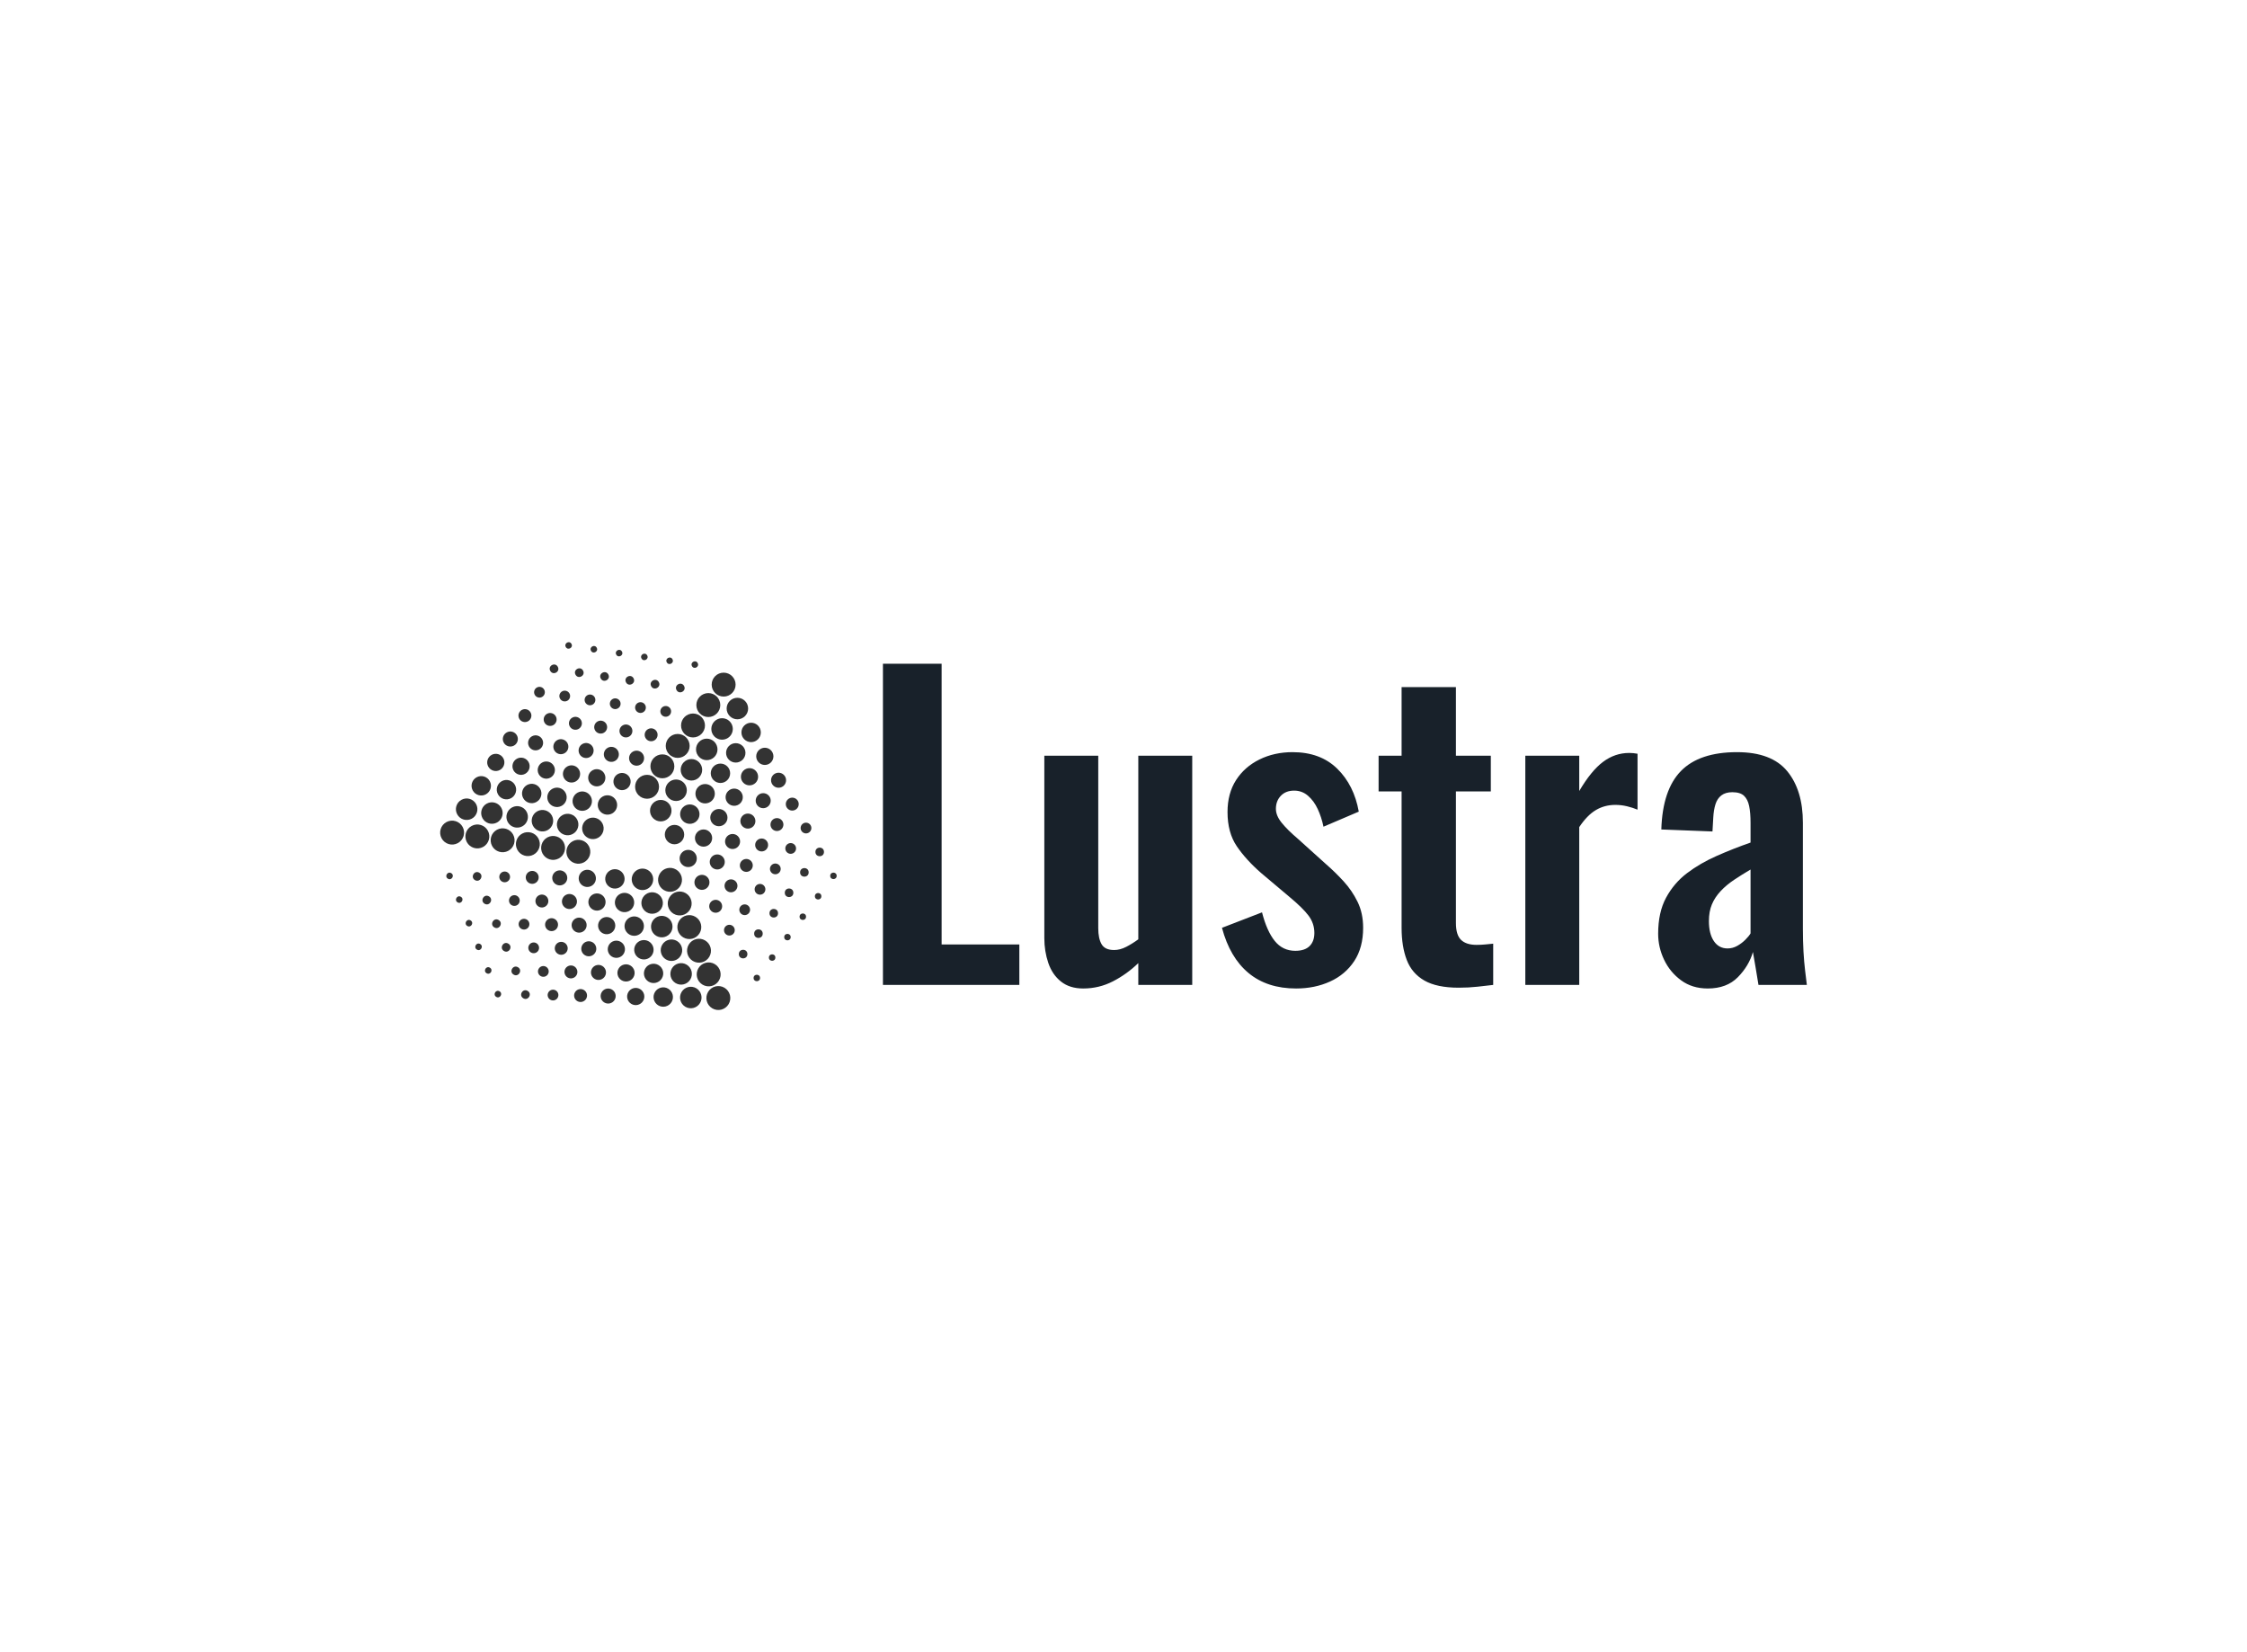 <?xml version="1.0" encoding="UTF-8"?>
<svg xmlns="http://www.w3.org/2000/svg" xmlns:xlink="http://www.w3.org/1999/xlink" data-v-decfdd8a="" version="1.0" width="100%" height="100%" viewBox="0 0 340 250" preserveAspectRatio="xMidYMid meet" color-interpolation-filters="sRGB" style="margin: auto;">
  <rect data-v-decfdd8a="" x="0" y="0" width="100%" height="100%" fill="#f4ebe4" fill-opacity="0" class="background"></rect>
  <rect data-v-decfdd8a="" x="0" y="0" width="100%" height="100%" fill="url(#watermark)" fill-opacity="1" class="watermarklayer"></rect>
  <g data-v-decfdd8a="" fill="#18212a" class="icon-text-wrapper icon-svg-group iconsvg" transform="translate(66.6,97.174)">
    <g class="iconsvg-imagesvg" transform="matrix(1,0,0,1,0,0)" opacity="1">
      <g>
        <rect fill="#18212a" fill-opacity="0" stroke-width="2" x="0" y="0" width="60" height="55.651" class="image-rect"></rect>
        <svg filter="url(#colors542536483)" x="0" y="0" width="60" height="55.651" class="image-svg-svg primary" style="overflow: visible;">
          <svg xmlns="http://www.w3.org/2000/svg" viewBox="0.94 0.417 98.12 91.009">
            <g fill="#333333">
              <circle cx="52.14" cy="36.19" r="2.96"></circle>
              <circle cx="55.53" cy="42.1" r="2.66"></circle>
              <circle cx="58.93" cy="48.02" r="2.4"></circle>
              <circle cx="62.32" cy="53.93" r="2.13"></circle>
              <circle cx="65.72" cy="59.84" r="1.86"></circle>
              <circle cx="69.12" cy="65.76" r="1.6"></circle>
              <circle cx="72.51" cy="71.67" r="1.33"></circle>
              <circle cx="75.91" cy="77.59" r="1.06"></circle>
              <circle cx="79.3" cy="83.5" r=".8"></circle>
              <circle cx="55.93" cy="31.13" r="2.96"></circle>
              <circle cx="59.32" cy="37.05" r="2.66"></circle>
              <circle cx="62.72" cy="42.96" r="2.4"></circle>
              <circle cx="66.12" cy="48.88" r="2.13"></circle>
              <circle cx="69.51" cy="54.79" r="1.86"></circle>
              <circle cx="72.91" cy="60.7" r="1.6"></circle>
              <circle cx="76.3" cy="66.62" r="1.33"></circle>
              <circle cx="79.7" cy="72.53" r="1.06"></circle>
              <circle cx="83.09" cy="78.45" r=".8"></circle>
              <circle cx="59.72" cy="26.08" r="2.96"></circle>
              <circle cx="63.12" cy="31.99" r="2.66"></circle>
              <circle cx="66.51" cy="37.91" r="2.4"></circle>
              <circle cx="69.91" cy="43.82" r="2.13"></circle>
              <circle cx="73.3" cy="49.73" r="1.86"></circle>
              <circle cx="76.7" cy="55.65" r="1.6"></circle>
              <circle cx="80.09" cy="61.56" r="1.33"></circle>
              <circle cx="83.49" cy="67.48" r="1.06"></circle>
              <circle cx="86.88" cy="73.39" r=".8"></circle>
              <circle cx="63.51" cy="21.02" r="2.96"></circle>
              <circle cx="66.91" cy="26.94" r="2.66"></circle>
              <circle cx="70.3" cy="32.85" r="2.4"></circle>
              <circle cx="73.7" cy="38.77" r="2.13"></circle>
              <circle cx="77.09" cy="44.68" r="1.86"></circle>
              <circle cx="80.49" cy="50.59" r="1.6"></circle>
              <circle cx="83.88" cy="56.51" r="1.33"></circle>
              <circle cx="87.28" cy="62.42" r="1.06"></circle>
              <circle cx="90.68" cy="68.34" r=".8"></circle>
              <circle cx="67.3" cy="15.97" r="2.96"></circle>
              <circle cx="70.7" cy="21.88" r="2.66"></circle>
              <circle cx="74.09" cy="27.8" r="2.4"></circle>
              <circle cx="77.49" cy="33.71" r="2.13"></circle>
              <circle cx="80.88" cy="39.63" r="1.86"></circle>
              <circle cx="84.28" cy="45.54" r="1.6"></circle>
              <circle cx="87.68" cy="51.45" r="1.33"></circle>
              <circle cx="91.07" cy="57.37" r="1.06"></circle>
              <circle cx="94.47" cy="63.28" r=".8"></circle>
              <circle cx="71.09" cy="10.91" r="2.96"></circle>
              <circle cx="74.49" cy="16.83" r="2.66"></circle>
              <circle cx="77.89" cy="22.74" r="2.4"></circle>
              <circle cx="81.28" cy="28.66" r="2.13"></circle>
              <circle cx="84.68" cy="34.57" r="1.86"></circle>
              <circle cx="88.07" cy="40.48" r="1.6"></circle>
              <circle cx="91.47" cy="46.4" r="1.33"></circle>
              <circle cx="94.86" cy="52.31" r="1.06"></circle>
              <circle cx="98.26" cy="58.23" r=".8"></circle>
              <ellipse transform="rotate(-59.124 57.817 59.217)" cx="57.82" cy="59.22" rx="2.96" ry="2.96"></ellipse>
              <ellipse transform="rotate(-59.132 50.996 59.094)" cx="51" cy="59.1" rx="2.66" ry="2.66"></ellipse>
              <ellipse transform="rotate(-59.116 44.182 58.977)" cx="44.18" cy="58.98" rx="2.4" ry="2.4"></ellipse>
              <ellipse transform="rotate(-59.129 37.363 58.857)" cx="37.36" cy="58.85" rx="2.13" ry="2.13"></ellipse>
              <ellipse transform="rotate(-59.129 30.543 58.735)" cx="30.54" cy="58.73" rx="1.86" ry="1.86"></ellipse>
              <ellipse transform="rotate(-59.129 23.726 58.616)" cx="23.73" cy="58.61" rx="1.6" ry="1.6"></ellipse>
              <ellipse transform="rotate(-59.116 16.909 58.494)" cx="16.91" cy="58.49" rx="1.33" ry="1.33"></ellipse>
              <ellipse transform="rotate(-59.141 10.088 58.371)" cx="10.09" cy="58.37" rx="1.06" ry="1.06"></ellipse>
              <ellipse transform="rotate(-59.129 3.27 58.25)" cx="3.27" cy="58.25" rx=".8" ry=".8"></ellipse>
              <ellipse transform="rotate(-59.124 60.21 65.065)" cx="60.21" cy="65.07" rx="2.96" ry="2.96"></ellipse>
              <ellipse transform="rotate(-59.116 53.393 64.947)" cx="53.39" cy="64.95" rx="2.66" ry="2.66"></ellipse>
              <ellipse transform="rotate(-59.121 46.574 64.828)" cx="46.57" cy="64.82" rx="2.39" ry="2.39"></ellipse>
              <ellipse transform="rotate(-59.129 39.756 64.706)" cx="39.75" cy="64.7" rx="2.13" ry="2.13"></ellipse>
              <ellipse transform="rotate(-59.121 32.937 64.585)" cx="32.94" cy="64.58" rx="1.86" ry="1.86"></ellipse>
              <ellipse transform="rotate(-59.136 26.121 64.463)" cx="26.12" cy="64.46" rx="1.6" ry="1.6"></ellipse>
              <ellipse transform="rotate(-59.124 19.3 64.339)" cx="19.3" cy="64.34" rx="1.33" ry="1.33"></ellipse>
              <ellipse transform="rotate(-59.095 12.48 64.22)" cx="12.48" cy="64.22" rx="1.06" ry="1.06"></ellipse>
              <ellipse transform="rotate(-59.116 5.664 64.1)" cx="5.66" cy="64.1" rx=".8" ry=".8"></ellipse>
              <ellipse transform="rotate(-59.124 62.598 70.912)" cx="62.6" cy="70.91" rx="2.96" ry="2.96"></ellipse>
              <ellipse transform="rotate(-59.124 55.78 70.791)" cx="55.78" cy="70.79" rx="2.66" ry="2.66"></ellipse>
              <ellipse transform="rotate(-59.116 48.967 70.674)" cx="48.97" cy="70.67" rx="2.4" ry="2.4"></ellipse>
              <ellipse transform="rotate(-59.111 42.147 70.55)" cx="42.15" cy="70.55" rx="2.13" ry="2.13"></ellipse>
              <ellipse transform="rotate(-59.116 35.328 70.43)" cx="35.33" cy="70.43" rx="1.86" ry="1.86"></ellipse>
              <ellipse transform="rotate(-59.129 28.508 70.31)" cx="28.51" cy="70.31" rx="1.6" ry="1.6"></ellipse>
              <ellipse transform="rotate(-59.129 21.69 70.188)" cx="21.69" cy="70.19" rx="1.33" ry="1.33"></ellipse>
              <ellipse transform="rotate(-59.095 14.875 70.07)" cx="14.87" cy="70.07" rx="1.06" ry="1.06"></ellipse>
              <ellipse transform="rotate(-59.116 8.054 69.944)" cx="8.06" cy="69.95" rx=".8" ry=".8"></ellipse>
              <ellipse transform="rotate(-59.116 64.995 76.764)" cx="65" cy="76.76" rx="2.96" ry="2.96"></ellipse>
              <ellipse transform="rotate(-59.124 58.172 76.639)" cx="58.18" cy="76.64" rx="2.66" ry="2.66"></ellipse>
              <ellipse transform="rotate(-59.116 51.36 76.523)" cx="51.36" cy="76.52" rx="2.4" ry="2.4"></ellipse>
              <ellipse transform="rotate(-59.124 44.537 76.396)" cx="44.54" cy="76.4" rx="2.13" ry="2.13"></ellipse>
              <ellipse transform="rotate(-59.129 37.718 76.278)" cx="37.72" cy="76.28" rx="1.86" ry="1.86"></ellipse>
              <ellipse transform="rotate(-59.116 30.904 76.159)" cx="30.9" cy="76.16" rx="1.6" ry="1.6"></ellipse>
              <ellipse transform="rotate(-59.124 24.086 76.036)" cx="24.08" cy="76.04" rx="1.33" ry="1.33"></ellipse>
              <ellipse transform="rotate(-59.141 17.268 75.919)" cx="17.27" cy="75.92" rx="1.06" ry="1.06"></ellipse>
              <ellipse transform="rotate(-59.163 10.448 75.797)" cx="10.45" cy="75.79" rx=".8" ry=".8"></ellipse>
              <ellipse transform="rotate(-59.129 67.392 82.616)" cx="67.39" cy="82.61" rx="2.96" ry="2.96"></ellipse>
              <ellipse transform="rotate(-59.124 60.57 82.49)" cx="60.57" cy="82.49" rx="2.66" ry="2.66"></ellipse>
              <ellipse transform="rotate(-59.124 53.75 82.367)" cx="53.75" cy="82.37" rx="2.39" ry="2.39"></ellipse>
              <ellipse transform="rotate(-59.124 46.934 82.247)" cx="46.93" cy="82.25" rx="2.13" ry="2.13"></ellipse>
              <ellipse transform="rotate(-59.124 40.113 82.124)" cx="40.11" cy="82.13" rx="1.86" ry="1.86"></ellipse>
              <ellipse transform="rotate(-59.116 33.295 82.006)" cx="33.3" cy="82.01" rx="1.6" ry="1.6"></ellipse>
              <ellipse transform="rotate(-59.124 26.478 81.883)" cx="26.48" cy="81.88" rx="1.33" ry="1.33"></ellipse>
              <ellipse transform="rotate(-59.124 19.656 81.758)" cx="19.66" cy="81.76" rx="1.06" ry="1.06"></ellipse>
              <ellipse transform="rotate(-59.129 12.838 81.642)" cx="12.84" cy="81.64" rx=".8" ry=".8"></ellipse>
              <ellipse transform="rotate(-59.116 69.785 88.463)" cx="69.78" cy="88.46" rx="2.96" ry="2.96"></ellipse>
              <ellipse transform="rotate(-59.124 62.959 88.335)" cx="62.96" cy="88.34" rx="2.66" ry="2.66"></ellipse>
              <ellipse transform="rotate(-59.124 56.143 88.216)" cx="56.14" cy="88.22" rx="2.4" ry="2.4"></ellipse>
              <ellipse transform="rotate(-59.132 49.323 88.091)" cx="49.33" cy="88.1" rx="2.13" ry="2.13"></ellipse>
              <ellipse transform="rotate(-59.111 42.507 87.973)" cx="42.51" cy="87.98" rx="1.86" ry="1.86"></ellipse>
              <ellipse transform="rotate(-59.124 35.685 87.85)" cx="35.69" cy="87.85" rx="1.6" ry="1.6"></ellipse>
              <ellipse transform="rotate(-59.136 28.868 87.73)" cx="28.87" cy="87.73" rx="1.33" ry="1.33"></ellipse>
              <ellipse transform="rotate(-59.111 22.052 87.61)" cx="22.05" cy="87.61" rx="1.06" ry="1.06"></ellipse>
              <ellipse transform="rotate(-59.129 15.231 87.492)" cx="15.23" cy="87.49" rx=".8" ry=".8"></ellipse>
              <ellipse transform="rotate(-28.249 35.14 52.274)" cx="35.14" cy="52.27" rx="2.96" ry="2.96"></ellipse>
              <ellipse transform="rotate(-28.237 38.745 46.487)" cx="38.74" cy="46.48" rx="2.66" ry="2.66"></ellipse>
              <ellipse transform="rotate(-28.237 42.345 40.694)" cx="42.34" cy="40.69" rx="2.4" ry="2.4"></ellipse>
              <ellipse transform="rotate(-28.249 45.942 34.901)" cx="45.95" cy="34.9" rx="2.13" ry="2.13"></ellipse>
              <ellipse transform="rotate(-28.237 49.552 29.115)" cx="49.55" cy="29.11" rx="1.86" ry="1.86"></ellipse>
              <ellipse transform="rotate(-28.249 53.16 23.325)" cx="53.15" cy="23.32" rx="1.6" ry="1.6"></ellipse>
              <ellipse transform="rotate(-28.244 56.764 17.536)" cx="56.76" cy="17.53" rx="1.33" ry="1.33"></ellipse>
              <ellipse transform="rotate(-28.249 60.36 11.745)" cx="60.36" cy="11.75" rx="1.06" ry="1.06"></ellipse>
              <ellipse transform="rotate(-28.257 63.965 5.955)" cx="63.96" cy="5.95" rx=".8" ry=".8"></ellipse>
              <ellipse transform="rotate(-28.244 28.891 51.327)" cx="28.89" cy="51.32" rx="2.96" ry="2.96"></ellipse>
              <ellipse transform="rotate(-28.249 32.49 45.53)" cx="32.49" cy="45.53" rx="2.66" ry="2.66"></ellipse>
              <ellipse transform="rotate(-28.241 36.094 39.742)" cx="36.1" cy="39.75" rx="2.4" ry="2.4"></ellipse>
              <ellipse transform="rotate(-28.24 39.7 33.961)" cx="39.7" cy="33.96" rx="2.13" ry="2.13"></ellipse>
              <ellipse transform="rotate(-28.261 43.3 28.164)" cx="43.3" cy="28.17" rx="1.86" ry="1.86"></ellipse>
              <ellipse transform="rotate(-28.249 46.907 22.376)" cx="46.91" cy="22.38" rx="1.6" ry="1.6"></ellipse>
              <ellipse transform="rotate(-28.249 50.509 16.586)" cx="50.51" cy="16.59" rx="1.33" ry="1.33"></ellipse>
              <ellipse transform="rotate(-28.213 54.117 10.8)" cx="54.11" cy="10.8" rx="1.07" ry="1.06"></ellipse>
              <ellipse transform="rotate(-28.257 57.72 5.008)" cx="57.72" cy="5.01" rx=".8" ry=".8"></ellipse>
              <ellipse transform="rotate(-28.241 22.642 50.374)" cx="22.64" cy="50.38" rx="2.96" ry="2.96"></ellipse>
              <ellipse transform="rotate(-28.244 26.247 44.588)" cx="26.25" cy="44.59" rx="2.66" ry="2.66"></ellipse>
              <ellipse transform="rotate(-28.244 29.852 38.8)" cx="29.85" cy="38.8" rx="2.4" ry="2.4"></ellipse>
              <ellipse transform="rotate(-28.24 33.453 33.013)" cx="33.45" cy="33.01" rx="2.13" ry="2.13"></ellipse>
              <ellipse transform="rotate(-28.24 37.055 27.223)" cx="37.06" cy="27.22" rx="1.86" ry="1.86"></ellipse>
              <ellipse transform="rotate(-28.257 40.66 21.429)" cx="40.66" cy="21.43" rx="1.6" ry="1.6"></ellipse>
              <ellipse transform="rotate(-28.254 44.26 15.638)" cx="44.26" cy="15.64" rx="1.33" ry="1.33"></ellipse>
              <ellipse transform="rotate(-28.24 47.868 9.854)" cx="47.87" cy="9.85" rx="1.06" ry="1.06"></ellipse>
              <ellipse transform="rotate(-28.228 51.469 4.059)" cx="51.47" cy="4.06" rx=".8" ry=".8"></ellipse>
              <ellipse transform="rotate(-28.244 16.398 49.433)" cx="16.4" cy="49.43" rx="2.96" ry="2.96"></ellipse>
              <ellipse transform="rotate(-28.244 20 43.64)" cx="20" cy="43.64" rx="2.66" ry="2.66"></ellipse>
              <ellipse transform="rotate(-28.244 23.603 37.85)" cx="23.6" cy="37.85" rx="2.4" ry="2.4"></ellipse>
              <ellipse transform="rotate(-28.24 27.204 32.064)" cx="27.21" cy="32.06" rx="2.13" ry="2.13"></ellipse>
              <ellipse transform="rotate(-28.249 30.806 26.269)" cx="30.81" cy="26.27" rx="1.86" ry="1.86"></ellipse>
              <ellipse transform="rotate(-28.249 34.412 20.48)" cx="34.41" cy="20.48" rx="1.6" ry="1.6"></ellipse>
              <ellipse transform="rotate(-28.237 38.02 14.692)" cx="38.02" cy="14.69" rx="1.33" ry="1.33"></ellipse>
              <ellipse transform="rotate(-28.254 41.615 8.9)" cx="41.62" cy="8.9" rx="1.06" ry="1.06"></ellipse>
              <ellipse transform="rotate(-28.254 45.221 3.11)" cx="45.22" cy="3.11" rx=".8" ry=".8"></ellipse>
              <ellipse transform="rotate(-28.244 10.149 48.484)" cx="10.15" cy="48.48" rx="2.96" ry="2.96"></ellipse>
              <ellipse transform="rotate(-28.254 13.75 42.689)" cx="13.75" cy="42.69" rx="2.66" ry="2.66"></ellipse>
              <ellipse transform="rotate(-28.24 17.352 36.906)" cx="17.35" cy="36.9" rx="2.4" ry="2.4"></ellipse>
              <ellipse transform="rotate(-28.215 20.96 31.113)" cx="20.96" cy="31.11" rx="2.13" ry="2.13"></ellipse>
              <ellipse transform="rotate(-28.241 24.561 25.32)" cx="24.56" cy="25.32" rx="1.86" ry="1.86"></ellipse>
              <ellipse transform="rotate(-28.249 28.165 19.532)" cx="28.16" cy="19.53" rx="1.6" ry="1.6"></ellipse>
              <ellipse transform="rotate(-28.241 31.766 13.742)" cx="31.77" cy="13.74" rx="1.33" ry="1.33"></ellipse>
              <ellipse transform="rotate(-28.261 35.37 7.952)" cx="35.37" cy="7.95" rx="1.06" ry="1.06"></ellipse>
              <ellipse transform="rotate(-28.24 38.976 2.168)" cx="38.98" cy="2.16" rx=".8" ry=".8"></ellipse>
              <ellipse transform="rotate(-28.241 3.9 47.529)" cx="3.9" cy="47.53" rx="2.96" ry="2.96"></ellipse>
              <ellipse transform="rotate(-28.244 7.504 41.744)" cx="7.5" cy="41.74" rx="2.66" ry="2.66"></ellipse>
              <ellipse transform="rotate(-28.241 11.107 35.95)" cx="11.11" cy="35.95" rx="2.4" ry="2.4"></ellipse>
              <ellipse transform="rotate(-28.244 14.712 30.165)" cx="14.71" cy="30.16" rx="2.13" ry="2.13"></ellipse>
              <ellipse transform="rotate(-28.237 18.313 24.374)" cx="18.31" cy="24.37" rx="1.86" ry="1.86"></ellipse>
              <ellipse transform="rotate(-28.237 21.915 18.584)" cx="21.92" cy="18.58" rx="1.6" ry="1.6"></ellipse>
              <ellipse transform="rotate(-28.225 25.523 12.796)" cx="25.52" cy="12.79" rx="1.33" ry="1.33"></ellipse>
              <ellipse transform="rotate(-28.241 29.123 7.004)" cx="29.12" cy="7" rx="1.06" ry="1.06"></ellipse>
              <ellipse transform="rotate(-28.225 32.725 1.217)" cx="32.73" cy="1.22" rx=".8" ry=".8"></ellipse>
            </g>
          </svg>
        </svg>
        <defs>
          <filter id="colors542536483">
            <feColorMatrix type="matrix" values="0 0 0 0 0.105  0 0 0 0 0.289  0 0 0 0 0.609  0 0 0 1 0" class="icon-fecolormatrix"></feColorMatrix>
          </filter>
          <filter id="colorsf1085172821">
            <feColorMatrix type="matrix" values="0 0 0 0 0.996  0 0 0 0 0.996  0 0 0 0 0.996  0 0 0 1 0" class="icon-fecolormatrix"></feColorMatrix>
          </filter>
          <filter id="colorsb7068613200">
            <feColorMatrix type="matrix" values="0 0 0 0 0  0 0 0 0 0  0 0 0 0 0  0 0 0 1 0" class="icon-fecolormatrix"></feColorMatrix>
          </filter>
        </defs>
      </g>
    </g>
    <g transform="translate(67,3.256)">
      <g data-gra="path-name" fill-rule="" class="tp-name iconsvg-namesvg" opacity="1" transform="matrix(1,0,0,1,0,0)">
        <g transform="scale(1)">
          <g>
            <path d="M24.3 0L3.66 0 3.66-48.6 12.54-48.6 12.54-6.12 24.3-6.12 24.3 0ZM33.96 0.54L33.96 0.54Q31.92 0.54 30.6-0.51 29.28-1.56 28.68-3.33 28.08-5.1 28.08-7.08L28.08-7.08 28.08-34.68 36.24-34.68 36.24-8.58Q36.24-7.02 36.75-6.15 37.26-5.28 38.64-5.28L38.64-5.28Q39.54-5.28 40.47-5.76 41.4-6.24 42.3-6.9L42.3-6.9 42.3-34.68 50.46-34.68 50.46 0 42.3 0 42.3-3.3Q40.56-1.62 38.46-0.54 36.36 0.54 33.96 0.54ZM66.18 0.54L66.18 0.54Q61.8 0.54 58.98-1.8 56.16-4.14 54.96-8.64L54.96-8.64 61.02-10.98Q61.74-8.16 62.94-6.66 64.14-5.16 66.06-5.16L66.06-5.16Q67.5-5.16 68.22-5.88 68.94-6.6 68.94-7.86L68.94-7.86Q68.94-9.3 68.07-10.47 67.2-11.64 65.1-13.38L65.1-13.38 60.9-16.92Q58.62-18.9 57.21-20.97 55.8-23.04 55.8-26.16L55.8-26.16Q55.8-28.98 57.09-30.99 58.38-33 60.63-34.11 62.88-35.22 65.64-35.22L65.64-35.22Q69.84-35.22 72.39-32.73 74.94-30.24 75.66-26.22L75.66-26.22 70.32-23.94Q70.02-25.38 69.45-26.61 68.88-27.84 67.98-28.62 67.08-29.4 65.88-29.4L65.88-29.4Q64.62-29.4 63.87-28.62 63.12-27.84 63.12-26.64L63.12-26.64Q63.12-25.62 63.99-24.54 64.86-23.46 66.48-22.08L66.48-22.08 70.74-18.24Q72.12-17.04 73.38-15.66 74.64-14.28 75.48-12.57 76.32-10.86 76.32-8.64L76.32-8.64Q76.32-5.64 74.97-3.6 73.62-1.56 71.31-0.51 69 0.54 66.18 0.54ZM90.78 0.42L90.78 0.42Q87.48 0.42 85.59-0.66 83.7-1.74 82.92-3.78 82.14-5.82 82.14-8.64L82.14-8.64 82.14-29.28 78.66-29.28 78.66-34.68 82.14-34.68 82.14-45.06 90.36-45.06 90.36-34.68 95.64-34.68 95.64-29.28 90.36-29.28 90.36-9.36Q90.36-7.56 91.14-6.81 91.92-6.06 93.48-6.06L93.48-6.06Q94.14-6.06 94.77-6.12 95.4-6.18 96-6.24L96-6.24 96 0Q94.98 0.12 93.63 0.27 92.28 0.42 90.78 0.42ZM109.02 0L100.86 0 100.86-34.68 109.02-34.68 109.02-29.34Q110.82-32.4 112.62-33.75 114.42-35.1 116.58-35.1L116.58-35.1Q116.94-35.1 117.21-35.07 117.48-35.04 117.84-34.98L117.84-34.98 117.84-26.52Q117.12-26.82 116.25-27.03 115.38-27.24 114.48-27.24L114.48-27.24Q112.86-27.24 111.54-26.46 110.22-25.68 109.02-23.88L109.02-23.88 109.02 0ZM128.46 0.54L128.46 0.54Q126.12 0.54 124.44-0.69 122.76-1.92 121.86-3.81 120.96-5.7 120.96-7.74L120.96-7.74Q120.96-10.98 122.16-13.2 123.36-15.42 125.34-16.92 127.32-18.42 129.84-19.53 132.36-20.64 134.94-21.54L134.94-21.54 134.94-24.54Q134.94-26.04 134.73-27.06 134.52-28.08 133.95-28.62 133.38-29.16 132.18-29.16L132.18-29.16Q131.16-29.16 130.53-28.68 129.9-28.2 129.63-27.33 129.36-26.46 129.3-25.32L129.3-25.32 129.18-23.22 121.44-23.52Q121.62-29.52 124.41-32.37 127.2-35.22 132.9-35.22L132.9-35.22Q138.12-35.22 140.49-32.34 142.86-29.46 142.86-24.54L142.86-24.54 142.86-8.52Q142.86-6.6 142.95-5.04 143.04-3.48 143.19-2.22 143.34-0.96 143.46 0L143.46 0 136.14 0Q135.96-1.2 135.69-2.73 135.42-4.26 135.3-4.98L135.3-4.98Q134.7-2.88 133.02-1.17 131.34 0.54 128.46 0.54ZM131.46-5.52L131.46-5.52Q132.24-5.52 132.93-5.91 133.62-6.3 134.16-6.84 134.7-7.38 134.94-7.8L134.94-7.8 134.94-17.46Q133.62-16.68 132.45-15.9 131.28-15.12 130.41-14.19 129.54-13.26 129.09-12.18 128.64-11.1 128.64-9.66L128.64-9.66Q128.64-7.74 129.39-6.63 130.14-5.52 131.46-5.52Z" transform="translate(-3.66, 48.6)"></path>
          </g>
        </g>
      </g>
    </g>
  </g>
  <defs></defs>
</svg>

